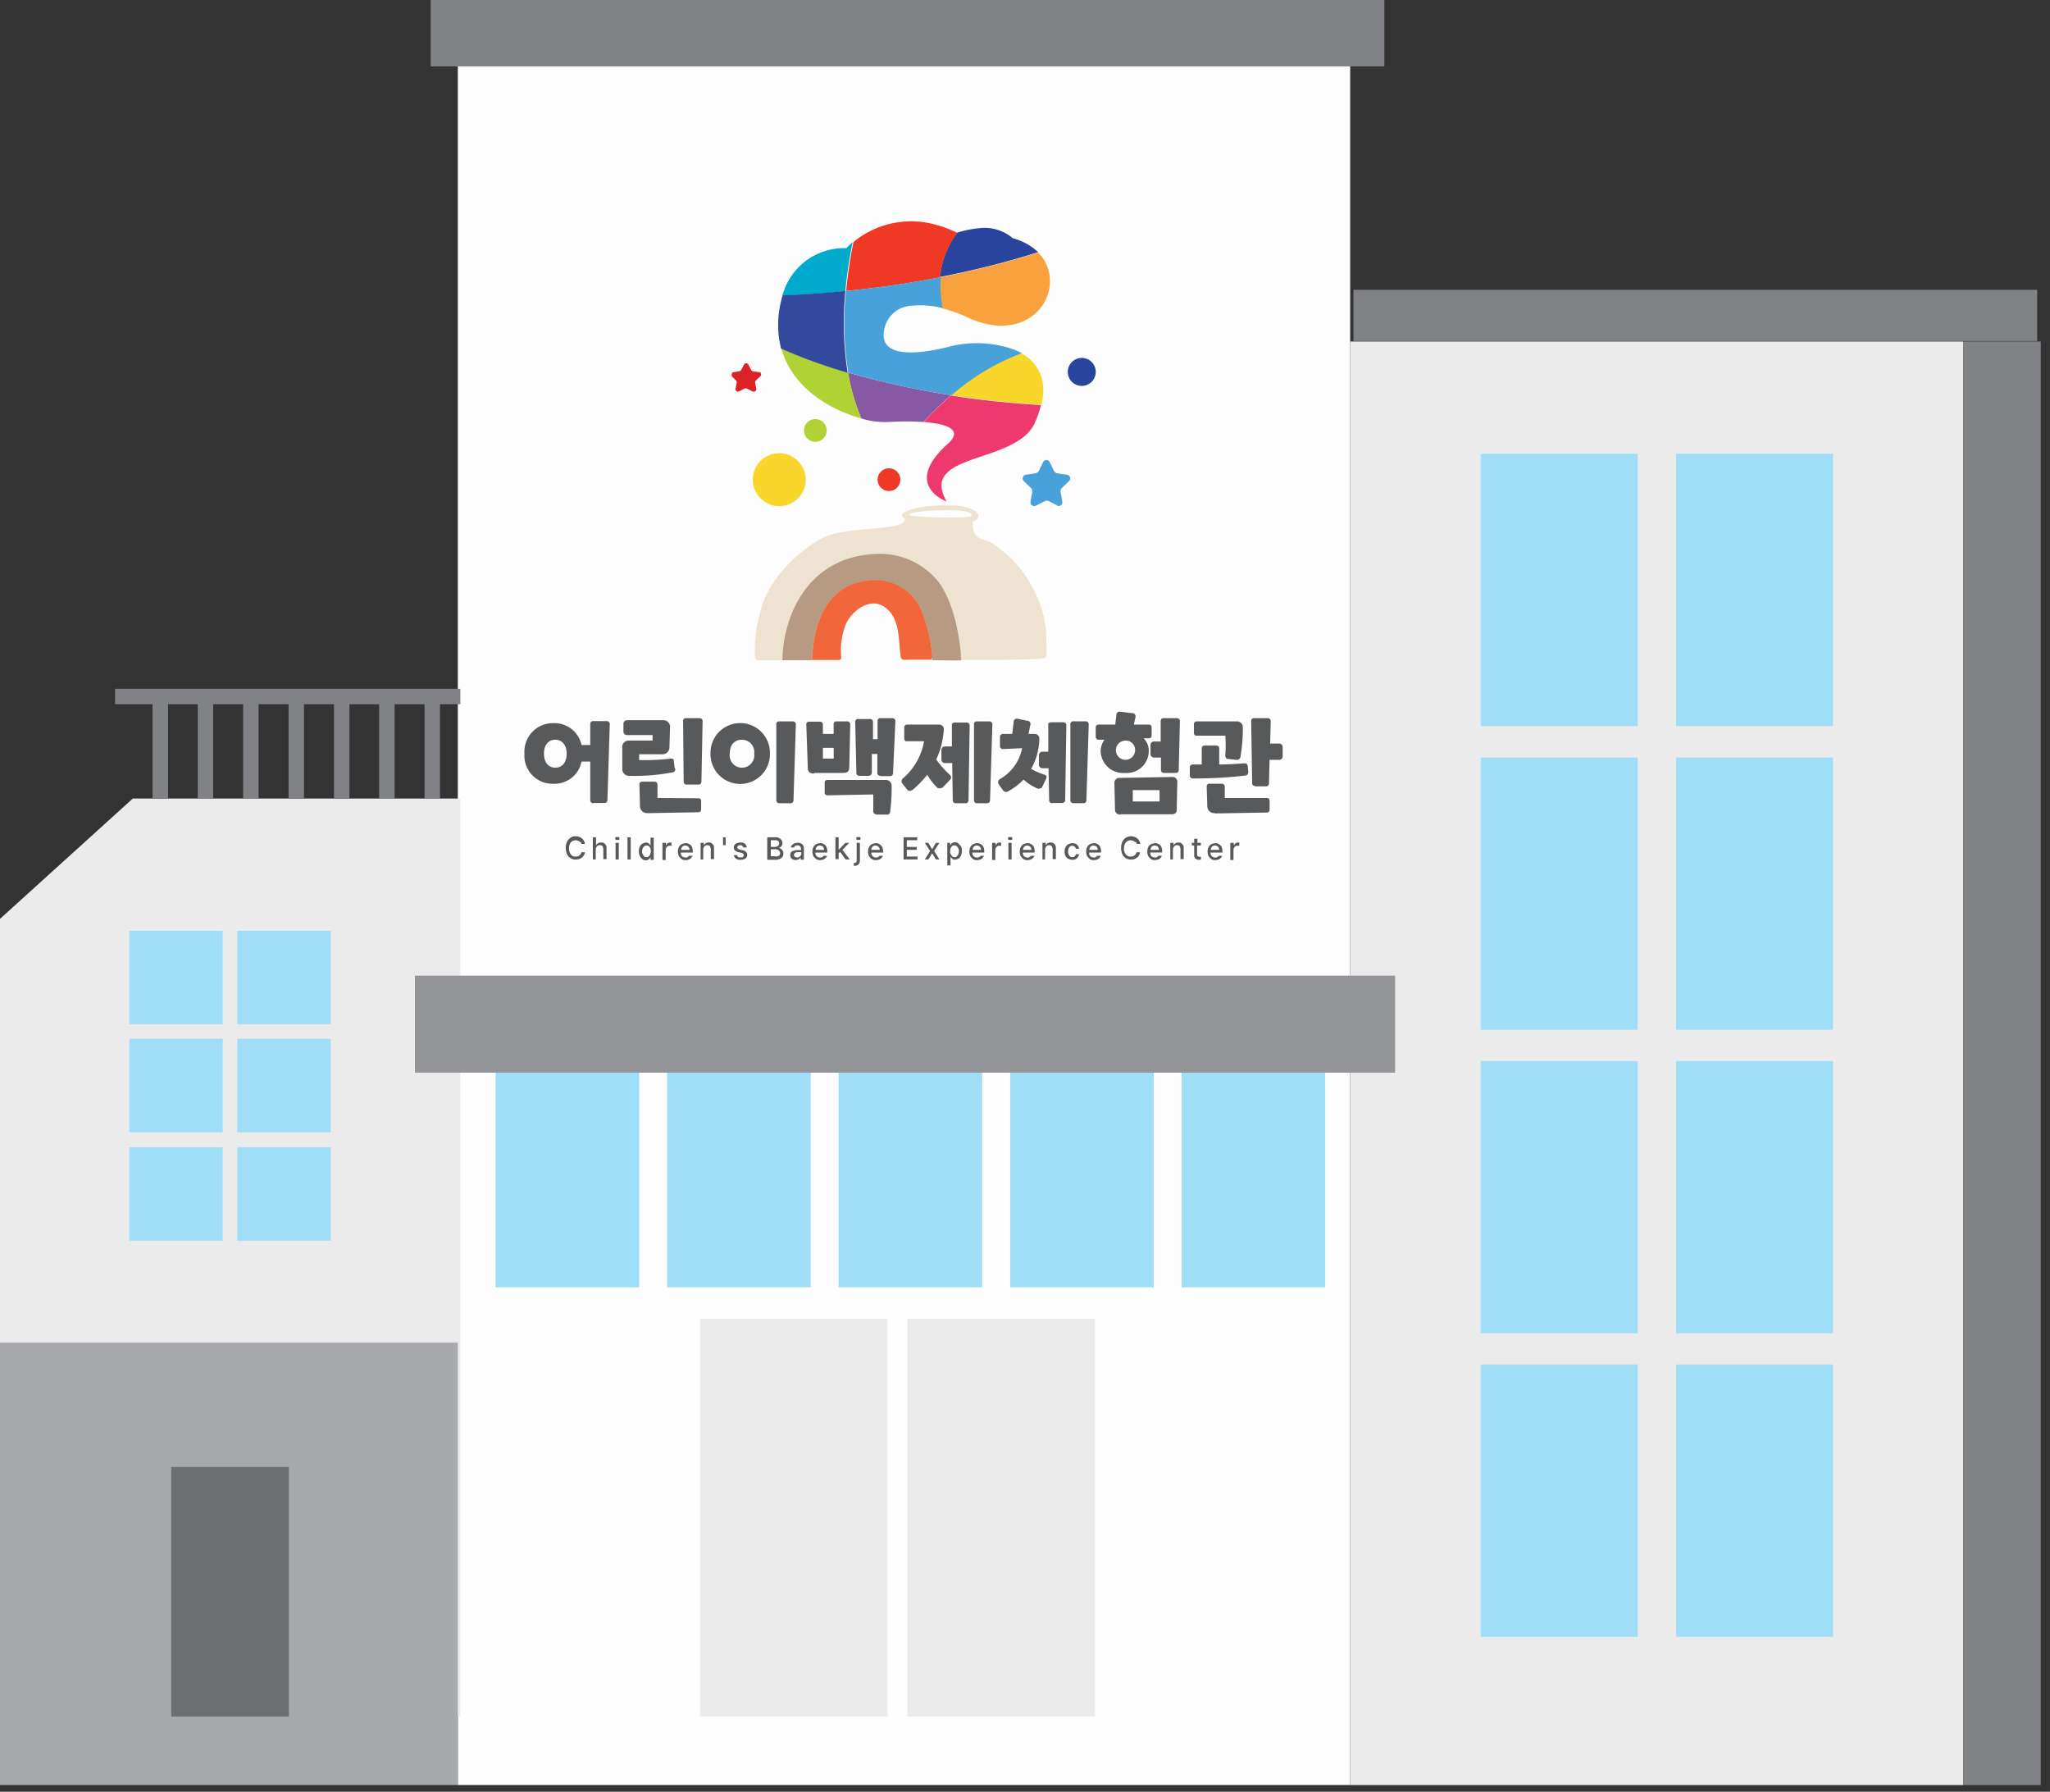 <svg xmlns="http://www.w3.org/2000/svg" xmlns:xlink="http://www.w3.org/1999/xlink" width="222" height="194" viewBox="0 0 222 194">
  <rect x="0" y="0" width="222" height="194" fill="#333333" stroke="none"/>
  <defs>
    <clipPath id="clip-center">
      <rect width="222" height="194"/>
    </clipPath>
  </defs>
  <g id="center" clip-path="url(#clip-center)">
    <g id="그룹_158" data-name="그룹 158" transform="translate(7451 22520)">
      <g id="building" transform="translate(-7471 -22545)">
        <path id="패스_65" data-name="패스 65" d="M166.213,30.882H69.578V218.27h96.635Z" fill="#fdfdfd"/>
        <path id="패스_66" data-name="패스 66" d="M232.6,61.974H166.213v156.3H232.6Z" fill="#ebebeb"/>
        <path id="패스_67" data-name="패스 67" d="M197.348,74.131h-17v29.485h17Z" fill="#a0ddf7"/>
        <path id="패스_68" data-name="패스 68" d="M218.507,74.131h-17v29.485h17Z" fill="#a0ddf7"/>
        <path id="패스_69" data-name="패스 69" d="M197.348,107.021h-17V136.5h17Z" fill="#a0ddf7"/>
        <path id="패스_70" data-name="패스 70" d="M218.507,107.021h-17V136.5h17Z" fill="#a0ddf7"/>
        <path id="패스_71" data-name="패스 71" d="M197.348,139.878h-17v29.484h17Z" fill="#a0ddf7"/>
        <path id="패스_72" data-name="패스 72" d="M218.507,139.878h-17v29.484h17Z" fill="#a0ddf7"/>
        <path id="패스_73" data-name="패스 73" d="M197.348,172.737h-17v29.485h17Z" fill="#a0ddf7"/>
        <path id="패스_74" data-name="패스 74" d="M218.507,172.737h-17v29.485h17Z" fill="#a0ddf7"/>
        <path id="패스_75" data-name="패스 75" d="M102.556,90.559a14.773,14.773,0,0,0-.788,5.645c0,.41.662.253,1.009.284,2.712,0,5.329-.063,8.01,0,.189,0,.346-.126.315-.253a7.638,7.638,0,0,1,.442-3.468c.473-1.356,2.648-3.343,4.414-1.892,1.514,1.23,1.325,3.311,1.577,5.2.063.568.568.347.914.379h2.681c.978,0,2.05.063,2.9,0,.473,0,8.8.031,9.176-.221.221-.158.1-1.734.1-2.049a11.643,11.643,0,0,0-.694-3.847l-.252-.6a14.189,14.189,0,0,0-1.829-3.122,11.232,11.232,0,0,0-2.05-2.018l-.725-.567a2.89,2.89,0,0,0-.978-.505c-.757-.221-1.545-.41-1.419-2.081.82-.221.726-.883.063-1.229a5.375,5.375,0,0,0-2.238-.473,17.2,17.2,0,0,0-3.343.158c-.6.126-3.027.6-1.86,1.229.22,1.608-6.749.568-9.46,2.428-4.983,3.122-5.992,7-5.992,7Zm22.673-9.712c-.063.347-6.653.158-6.748-.095-.126-.252,2.081-.5,3.059-.5,1.2,0,3.784-.095,3.657.567Z" fill="#ede3d0"/>
        <path id="패스_76" data-name="패스 76" d="M121.729,88.131a8.079,8.079,0,0,0-6.78-3.153c-7.411.221-10.154,6.653-10.217,11.478l-.032.032h3.248c.063-3.28,1.2-8.451,6.717-8.64a5.407,5.407,0,0,1,5.3,3.752,16.8,16.8,0,0,1,1.009,4.667v.221h.221c.978,0,2.05.063,2.9,0a1.2,1.2,0,0,0-.031-.347C124.063,95.635,123.716,90.969,121.729,88.131Z" fill="#b79a82"/>
        <path id="패스_77" data-name="패스 77" d="M120.972,96.234a16.8,16.8,0,0,0-1.009-4.667,5.408,5.408,0,0,0-5.3-3.752c-5.518.189-6.622,5.361-6.717,8.64h2.839c.189,0,.346-.126.315-.253a7.638,7.638,0,0,1,.442-3.468c.473-1.356,2.648-3.343,4.414-1.892,1.514,1.23,1.324,3.311,1.577,5.2.063.568.567.347.914.379h2.46V96.2Z" fill="#f2663c"/>
        <path id="패스_78" data-name="패스 78" d="M107.255,76.936a2.869,2.869,0,1,1-2.87-2.87A2.88,2.88,0,0,1,107.255,76.936Z" fill="#f8d62c"/>
        <path id="패스_79" data-name="패스 79" d="M138.662,65.269a1.513,1.513,0,0,1-1.513,1.513,1.514,1.514,0,1,1,1.513-1.513Z" fill="#28449c"/>
        <path id="패스_80" data-name="패스 80" d="M117.5,76.936a1.231,1.231,0,0,1-1.229,1.229,1.23,1.23,0,1,1,1.229-1.229Z" fill="#ef3924"/>
        <path id="패스_81" data-name="패스 81" d="M109.525,71.605a1.231,1.231,0,0,1-1.229,1.23,1.23,1.23,0,1,1,1.229-1.23Z" fill="#b0d235"/>
        <path id="패스_82" data-name="패스 82" d="M84.266,111.968a.314.314,0,0,1-.346-.346v-4.163h-.946a2.965,2.965,0,0,1-3.027,2.4,3.038,3.038,0,0,1-3.153-3.248,3.091,3.091,0,0,1,3.153-3.312,2.992,2.992,0,0,1,3.027,2.366h.946v-2.239a.3.3,0,0,1,.346-.347h1.42a.315.315,0,0,1,.347.347l-.253,8.167a.315.315,0,0,1-.346.347H84.3Zm-2.9-5.36c0-.946-.5-1.514-1.229-1.514-.757,0-1.23.568-1.23,1.514s.5,1.513,1.23,1.513S81.365,107.554,81.365,106.608Z" fill="#58595b"/>
        <path id="패스_83" data-name="패스 83" d="M93.127,108.246a.326.326,0,0,1-.283.379,21.994,21.994,0,0,1-4.636.378.738.738,0,0,1-.82-.788v-2.207a.7.7,0,0,1,.757-.82h2.523v-.6H87.924a.382.382,0,0,1-.41-.411v-.788a.381.381,0,0,1,.41-.409h3.847a.723.723,0,0,1,.788.819l-.063,2.05a.762.762,0,0,1-.82.82h-2.46v.63a24.809,24.809,0,0,0,3.406-.158c.252-.031.346.064.346.253l.095.788Zm-3,4.794a.754.754,0,0,1-.82-.789l-.063-2.27a.3.3,0,0,1,.347-.347h1.261a.316.316,0,0,1,.347.347V111.4l4.383.031c.252,0,.347.1.347.285v.882c0,.252-.126.347-.316.347l-5.455.1Zm4.257-3.091a.316.316,0,0,1-.347-.347l-.063-6.495a.3.3,0,0,1,.347-.347h1.419a.315.315,0,0,1,.346.347l-.126,6.495a.316.316,0,0,1-.347.347H94.389Z" fill="#58595b"/>
        <path id="패스_84" data-name="패스 84" d="M96.943,106.607a3.218,3.218,0,1,1,6.433,0,3.217,3.217,0,1,1-6.433,0Zm4.73,0a1.332,1.332,0,0,0-1.324-1.513c-.82,0-1.324.567-1.324,1.513a1.336,1.336,0,1,0,2.648,0Zm2.744,5.361a.315.315,0,0,1-.347-.346v-8.168a.3.3,0,0,1,.347-.347h1.419a.316.316,0,0,1,.347.347l-.253,8.168a.315.315,0,0,1-.347.346h-1.166Z" fill="#58595b"/>
        <path id="패스_85" data-name="패스 85" d="M108.169,108.751c-.5,0-.693-.158-.693-.694l-.158-4.572a.3.3,0,0,1,.347-.347h1.1a.316.316,0,0,1,.348.347v.978h1.166v-1.01a.3.3,0,0,1,.347-.346h1.1a.315.315,0,0,1,.347.346l-.1,4.541c0,.5-.158.694-.694.694H108.2Zm2.113-2.775h-1.166v1.166h1.166Zm4.636,7.19a.315.315,0,0,1-.347-.347v-1.8l-4.983.095a.282.282,0,0,1-.283-.283v-1.1a.283.283,0,0,1,.283-.285h6.275a.632.632,0,0,1,.694.695,19.29,19.29,0,0,1-.157,2.711.316.316,0,0,1-.347.348h-1.166Zm.441-4.163a.315.315,0,0,1-.347-.347v-2.018h-.6v2.018a.356.356,0,0,1-.378.347h-.946a.315.315,0,0,1-.347-.347l-.127-5.455a.3.3,0,0,1,.348-.347h1.229a.315.315,0,0,1,.347.347v1.829h.5v-1.923a.3.3,0,0,1,.347-.347h1.229a.316.316,0,0,1,.348.347l-.253,5.581a.316.316,0,0,1-.346.347h-.947Z" fill="#58595b"/>
        <path id="패스_86" data-name="패스 86" d="M122.013,110.3s-.348.126-.5,0a6.126,6.126,0,0,1-1.1-1.419,10.59,10.59,0,0,1-1.545,1.608c-.22.158-.473.221-.631,0l-.5-.631a.4.4,0,0,1,.031-.567,6.825,6.825,0,0,0,2.3-4.036h-1.8c-.221.063-.347-.1-.347-.316V103.8a.315.315,0,0,1,.347-.347h3.406a.5.5,0,0,1,.535.536,9.124,9.124,0,0,1-.82,3.248,10.65,10.65,0,0,0,1.482,1.671.354.354,0,0,1,.032.505l-.851.883Zm1.513,1.671a.316.316,0,0,1-.347-.346l-.063-4.005h-.757a.381.381,0,0,1-.409-.411v-.977a.381.381,0,0,1,.409-.41h.725V103.58c-.031-.221.064-.347.284-.347h1.293a.315.315,0,0,1,.347.347l-.126,8.042a.315.315,0,0,1-.347.346Zm2.3,0a.316.316,0,0,1-.347-.346v-8.168a.3.3,0,0,1,.347-.347h1.293a.315.315,0,0,1,.347.347l-.252,8.168a.316.316,0,0,1-.348.346h-1.04Z" fill="#58595b"/>
        <path id="패스_87" data-name="패스 87" d="M132.861,110.265s-.284.189-.474.126a5.674,5.674,0,0,1-1.545-.977,6.826,6.826,0,0,1-1.608,1.23.418.418,0,0,1-.631-.095l-.441-.631a.4.4,0,0,1,.127-.567,4.923,4.923,0,0,0,2.4-3.343l-2.05.095a.315.315,0,0,1-.346-.347v-.946a.315.315,0,0,1,.346-.347h.978l.158-1.325c.031-.252.188-.346.441-.315l1.041.221a.342.342,0,0,1,.314.473l-.188.946h.63a.5.5,0,0,1,.536.536,6.821,6.821,0,0,1-.883,3.248,6.527,6.527,0,0,0,1.451.631c.252.094.252.284.157.473l-.472.977Zm1.1,1.7a.315.315,0,0,1-.346-.347l-.064-3.437h-.63a.381.381,0,0,1-.41-.41V106.8a.382.382,0,0,1,.41-.411h.6v-2.838c-.032-.22.063-.347.316-.347h1.292a.316.316,0,0,1,.347.347l-.126,8.042a.315.315,0,0,1-.347.346H134Zm2.3,0a.315.315,0,0,1-.346-.347v-8.167a.3.3,0,0,1,.346-.347h1.293a.315.315,0,0,1,.347.347l-.252,8.167a.315.315,0,0,1-.347.347h-1.041Z" fill="#58595b"/>
        <path id="패스_88" data-name="패스 88" d="M143.9,105a1.854,1.854,0,0,1,.5,1.356,2.378,2.378,0,0,1-2.586,2.333,2.424,2.424,0,0,1-2.617-2.333,2.085,2.085,0,0,1,.41-1.262h-.6a.315.315,0,0,1-.347-.347V103.8a.315.315,0,0,1,.347-.347h1.766l.126-1.073c.032-.252.189-.346.441-.315l1.293.158a.343.343,0,0,1,.316.473l-.158.757h1.64a.283.283,0,0,1,.284.284v.914a.283.283,0,0,1-.284.284h-.568Zm-2.586,8.2a.53.53,0,0,1-.568-.568l-.063-2.838a.53.53,0,0,1,.568-.567l5.676-.1a.514.514,0,0,1,.567.567l-.063,3c0,.347-.22.473-.567.473h-5.55Zm1.608-6.969a.994.994,0,0,0-1.041-1.041,1.04,1.04,0,1,0,1.041,1.041Zm2.649,4.32h-2.9v1.23h2.9Zm.5-1.861a.316.316,0,0,1-.347-.346v-1.325H145a.381.381,0,0,1-.41-.41v-.915a.381.381,0,0,1,.41-.409h.694v-2.176c0-.221.095-.347.315-.347h1.419a.315.315,0,0,1,.347.347l-.126,5.235a.315.315,0,0,1-.347.346h-1.23Z" fill="#58595b"/>
        <path id="패스_89" data-name="패스 89" d="M155.155,108.656c0,.221-.126.284-.315.316a45.941,45.941,0,0,1-5.645.315.316.316,0,0,1-.347-.347v-.82a.315.315,0,0,1,.347-.346h.947v-1.7c0-.221.094-.347.314-.347h1.231a.3.3,0,0,1,.346.347v1.7c.915,0,1.829-.063,2.744-.126.221,0,.316.094.347.314l.063.694Zm-2.176-1.482c-.22,0-.315-.22-.283-.5a14.289,14.289,0,0,0,0-2.018h-3.122a.283.283,0,0,1-.284-.284v-.978a.282.282,0,0,1,.284-.283h4.32a.63.63,0,0,1,.694.693v.126a18.05,18.05,0,0,1-.252,3,.4.4,0,0,1-.442.347Zm-1.419,5.866a.753.753,0,0,1-.819-.789l-.064-2.049a.3.3,0,0,1,.348-.347h1.261a.316.316,0,0,1,.347.347v1.2h4.509c.252,0,.347.1.347.316v.913c0,.253-.126.348-.315.348l-5.582.094Zm4.383-2.933a.315.315,0,0,1-.346-.347l-.1-6.653a.3.3,0,0,1,.347-.347h1.419a.315.315,0,0,1,.347.347l-.063,2.4h.946a.381.381,0,0,1,.41.41v.946a.381.381,0,0,1-.41.41h-1.009l-.063,2.523a.316.316,0,0,1-.347.347h-1.136Z" fill="#58595b"/>
        <path id="패스_90" data-name="패스 90" d="M82.847,116.2a.8.8,0,0,0-.221-.158.934.934,0,0,0-.283-.063.842.842,0,0,0-.379.1.658.658,0,0,0-.252.316,1.226,1.226,0,0,0,0,.945.861.861,0,0,0,.252.316.674.674,0,0,0,.379.094.468.468,0,0,0,.283-.063.553.553,0,0,0,.221-.158.633.633,0,0,0,.126-.251h.379a.7.7,0,0,1-.189.409.773.773,0,0,1-.347.284,1.151,1.151,0,0,1-.473.1,1.085,1.085,0,0,1-.567-.158,1.043,1.043,0,0,1-.379-.442,1.8,1.8,0,0,1,0-1.324,1.284,1.284,0,0,1,.379-.441.861.861,0,0,1,.567-.158,1.265,1.265,0,0,1,.473.1.985.985,0,0,1,.347.283,1.106,1.106,0,0,1,.189.442h-.379a.9.9,0,0,0-.126-.252Z" fill="#58595b"/>
        <path id="패스_91" data-name="패스 91" d="M84.55,118.057H84.2v-2.4h.347v.882s.095-.188.189-.22a.566.566,0,0,1,.346-.094.52.52,0,0,1,.316.063.734.734,0,0,1,.221.221.68.68,0,0,1,.063.378v1.135h-.347v-1.1a1.022,1.022,0,0,0-.095-.315.38.38,0,0,0-.283-.094.266.266,0,0,0-.221.062.384.384,0,0,0-.158.158.6.6,0,0,0-.063.252v1.073Z" fill="#58595b"/>
        <path id="패스_92" data-name="패스 92" d="M86.726,115.944a.478.478,0,0,1-.095-.063v-.189c0-.031.063-.063.095-.063h.253c.063,0,.063.032.095.063v.189c0,.031-.063.063-.095.063h-.253Zm-.063.315h.347v1.8h-.347Z" fill="#58595b"/>
        <path id="패스_93" data-name="패스 93" d="M88.3,118.057h-.346v-2.4H88.3Z" fill="#58595b"/>
        <path id="패스_94" data-name="패스 94" d="M89.533,117.992a1.722,1.722,0,0,1-.253-.315,1.2,1.2,0,0,1-.095-.505,1.313,1.313,0,0,1,.095-.5.688.688,0,0,1,.284-.314.884.884,0,0,1,.378-.127.341.341,0,0,1,.253.063.32.32,0,0,1,.158.127.676.676,0,0,1,.095.157v-.883h.346v2.4h-.346V117.8s-.063.1-.095.158a.692.692,0,0,1-.158.126.589.589,0,0,1-.253.062.5.5,0,0,1-.378-.125Zm.063-.5a1.553,1.553,0,0,0,.157.221.36.36,0,0,0,.253.1.261.261,0,0,0,.253-.1.563.563,0,0,0,.158-.221,1.126,1.126,0,0,0,.063-.346.521.521,0,0,0-.063-.316.57.57,0,0,0-.158-.221.341.341,0,0,0-.253-.063.261.261,0,0,0-.253.1.562.562,0,0,0-.157.221.929.929,0,0,0-.063.315A.515.515,0,0,0,89.6,117.487Z" fill="#58595b"/>
        <path id="패스_95" data-name="패스 95" d="M91.772,116.258h.346v.284a1.638,1.638,0,0,1,.158-.221.509.509,0,0,1,.284-.094h.158v.346h-.189a.267.267,0,0,0-.221.063.384.384,0,0,0-.158.158.456.456,0,0,0-.063.221v1.1H91.74v-1.8Z" fill="#58595b"/>
        <path id="패스_96" data-name="패스 96" d="M93.79,118a1.532,1.532,0,0,1-.283-.316,1.229,1.229,0,0,1,0-.946.689.689,0,0,1,.283-.315,1.03,1.03,0,0,1,.442-.126.61.61,0,0,1,.41.1.618.618,0,0,1,.284.283,1.2,1.2,0,0,1,.095.505v.126H93.727s0,.221.063.284a.287.287,0,0,0,.189.189.589.589,0,0,0,.253.063.339.339,0,0,0,.252-.063c.063-.063.126-.1.158-.126h.347a.6.6,0,0,1-.158.252.682.682,0,0,1-.252.158,1.118,1.118,0,0,1-.347.062A.666.666,0,0,1,93.79,118Zm.883-.978a.54.54,0,0,0-.063-.252.378.378,0,0,0-.158-.158.573.573,0,0,0-.22-.063.425.425,0,0,0-.253.063.379.379,0,0,0-.158.158.6.6,0,0,0-.063.252Z" fill="#58595b"/>
        <path id="패스_97" data-name="패스 97" d="M96.217,118.056h-.346v-1.8h.346v.284s.095-.189.189-.221a.534.534,0,0,1,.316-.094.518.518,0,0,1,.315.063.733.733,0,0,1,.221.221.679.679,0,0,1,.063.378v1.135h-.347v-1.1a1.022,1.022,0,0,0-.095-.315.384.384,0,0,0-.283-.094.266.266,0,0,0-.221.062.385.385,0,0,0-.158.158.6.6,0,0,0-.063.253v1.072Z" fill="#58595b"/>
        <path id="패스_98" data-name="패스 98" d="M98.583,116.512H98.3v-.852h.283Z" fill="#58595b"/>
        <path id="패스_99" data-name="패스 99" d="M100.412,116.573a.629.629,0,0,0-.221-.062.393.393,0,0,0-.189.031c-.063,0-.094.063-.126.094,0,.032-.032.064-.032.127s0,.094.063.126a.771.771,0,0,0,.22.1l.284.063a.711.711,0,0,1,.378.189.4.4,0,0,1,.126.315c0,.1,0,.221-.094.284a.486.486,0,0,1-.252.189,1.345,1.345,0,0,1-.379.064.8.8,0,0,1-.5-.127.584.584,0,0,1-.221-.379h.347a.319.319,0,0,0,.346.253c.127,0,.221,0,.285-.063a.192.192,0,0,0,.094-.19.173.173,0,0,0-.063-.157.742.742,0,0,0-.221-.1l-.284-.062a.719.719,0,0,1-.378-.19.4.4,0,0,1-.126-.315.348.348,0,0,1,.095-.284.392.392,0,0,1,.253-.189,1.159,1.159,0,0,1,.378-.063.572.572,0,0,1,.347.063.33.33,0,0,1,.22.189.381.381,0,0,1,.095.284h-.346s-.063-.127-.127-.158Z" fill="#58595b"/>
        <path id="패스_100" data-name="패스 100" d="M103.093,115.66h.882a.569.569,0,0,1,.41.094.579.579,0,0,1,.253.221.536.536,0,0,1,.094.316.47.47,0,0,1-.126.346.426.426,0,0,1-.284.158s.158.063.253.1a1.352,1.352,0,0,1,.188.221.514.514,0,0,1,.064.314.456.456,0,0,1-.1.348.507.507,0,0,1-.283.221,1.015,1.015,0,0,1-.442.094h-.914V115.66Zm.85,1.04a.389.389,0,0,0,.221-.063.305.305,0,0,0,.158-.125.445.445,0,0,0,.063-.19.358.358,0,0,0-.094-.252.473.473,0,0,0-.316-.1h-.5v.725Zm.032,1.041a.667.667,0,0,0,.379-.095.287.287,0,0,0,.126-.252.3.3,0,0,0-.063-.22c-.063-.063-.1-.127-.158-.158a.588.588,0,0,0-.252-.063h-.536v.757h.5Z" fill="#58595b"/>
        <path id="패스_101" data-name="패스 101" d="M105.8,117.173a1.505,1.505,0,0,1,.473-.127h.473v-.158a.617.617,0,0,0-.1-.252.386.386,0,0,0-.284-.1.338.338,0,0,0-.251.063.322.322,0,0,0-.127.158h-.347a.911.911,0,0,1,.126-.252,1.733,1.733,0,0,1,.253-.189,1.189,1.189,0,0,1,.378-.063.522.522,0,0,1,.316.063.5.5,0,0,1,.252.189.674.674,0,0,1,.094.378v1.2h-.346v-.252s-.1.157-.19.189a.564.564,0,0,1-.346.094.522.522,0,0,1-.316-.062.425.425,0,0,1-.221-.19.581.581,0,0,1,.126-.693Zm.252.6a.923.923,0,0,0,.252.063.341.341,0,0,0,.253-.063.388.388,0,0,0,.158-.158.459.459,0,0,0,.063-.19v-.157h-.411a.384.384,0,0,0-.283.094.226.226,0,0,0-.1.19c0,.063,0,.157.1.189Z" fill="#58595b"/>
        <path id="패스_102" data-name="패스 102" d="M108.359,118a1.526,1.526,0,0,1-.284-.316,1.225,1.225,0,0,1,0-.946.691.691,0,0,1,.284-.315,1.023,1.023,0,0,1,.441-.126.61.61,0,0,1,.41.1.623.623,0,0,1,.284.283,1.2,1.2,0,0,1,.094.505v.126H108.3s0,.221.063.284.1.157.189.189a.584.584,0,0,0,.252.063.339.339,0,0,0,.252-.063.708.708,0,0,0,.158-.126h.347a.6.6,0,0,1-.157.252,1.1,1.1,0,0,1-.253.158,1.119,1.119,0,0,1-.347.062A.663.663,0,0,1,108.359,118Zm.883-.978a.54.54,0,0,0-.063-.252.382.382,0,0,0-.158-.158.577.577,0,0,0-.221-.063.424.424,0,0,0-.252.063.382.382,0,0,0-.158.158.6.6,0,0,0-.063.252Z" fill="#58595b"/>
        <path id="패스_103" data-name="패스 103" d="M110.471,115.66h.347v1.356l.726-.757h.409l-.725.757.788,1.041h-.441l-.6-.82-.158.157v.632h-.347V115.66Z" fill="#58595b"/>
        <path id="패스_104" data-name="패스 104" d="M113.12,116.259v1.924a.545.545,0,0,1-.158.41.62.62,0,0,1-.441.158h-.063v-.316h.063a.311.311,0,0,0,.189-.063.271.271,0,0,0,.063-.189v-1.924Zm-.284-.315a.489.489,0,0,1-.1-.063v-.189c0-.031.063-.063.1-.063h.253c.031,0,.063.032.094.063v.189c0,.031-.063.063-.094.063h-.253Z" fill="#58595b"/>
        <path id="패스_105" data-name="패스 105" d="M114.381,118a1.53,1.53,0,0,1-.283-.316,1.225,1.225,0,0,1,0-.946.689.689,0,0,1,.283-.315,1.036,1.036,0,0,1,.442-.126.61.61,0,0,1,.41.1.809.809,0,0,1,.284.283,1.192,1.192,0,0,1,.126.505v.126H114.35s0,.221.063.284.1.157.189.189a.589.589,0,0,0,.253.063.339.339,0,0,0,.252-.063.7.7,0,0,0,.157-.126h.348a.605.605,0,0,1-.158.252.681.681,0,0,1-.253.158,1.113,1.113,0,0,1-.346.062.666.666,0,0,1-.442-.125Zm.883-.978a.54.54,0,0,0-.063-.252.374.374,0,0,0-.157-.158.582.582,0,0,0-.221-.063.423.423,0,0,0-.252.063.382.382,0,0,0-.158.158.588.588,0,0,0-.063.252Z" fill="#58595b"/>
        <path id="패스_106" data-name="패스 106" d="M117.819,115.66h1.513v.315H118.2v.725h1.072v.316H118.2v.725h1.167v.316H117.85v-2.4Z" fill="#58595b"/>
        <path id="패스_107" data-name="패스 107" d="M120.941,116.952l.409-.694h.379l-.567.883.567.915h-.379l-.409-.663-.411.663h-.378l.568-.915-.568-.883h.378Z" fill="#58595b"/>
        <path id="패스_108" data-name="패스 108" d="M122.549,116.259h.346v.283s.063-.094.1-.157a.675.675,0,0,1,.158-.126.588.588,0,0,1,.252-.063.5.5,0,0,1,.378.126,2.7,2.7,0,0,1,.284.315.855.855,0,0,1,.1.5,1.308,1.308,0,0,1-.1.5.867.867,0,0,1-.252.316.9.9,0,0,1-.378.126.42.42,0,0,1-.316-.1,1.354,1.354,0,0,1-.189-.221v.946h-.347v-2.491Zm.409,1.229a1.588,1.588,0,0,0,.158.221.36.36,0,0,0,.253.1.259.259,0,0,0,.251-.1.55.55,0,0,0,.158-.221.918.918,0,0,0,.063-.315.517.517,0,0,0-.063-.315.55.55,0,0,0-.158-.221.356.356,0,0,0-.251-.1.341.341,0,0,0-.253.063.569.569,0,0,0-.158.221.953.953,0,0,0-.063.316A.62.62,0,0,0,122.958,117.488Z" fill="#58595b"/>
        <path id="패스_109" data-name="패스 109" d="M125.355,118a1.53,1.53,0,0,1-.283-.316,1.225,1.225,0,0,1,0-.946.688.688,0,0,1,.283-.315,1.028,1.028,0,0,1,.442-.126.612.612,0,0,1,.41.1.809.809,0,0,1,.284.283,1.2,1.2,0,0,1,.094.505v.126h-1.293s0,.221.063.284.095.157.189.189a.593.593,0,0,0,.253.063.339.339,0,0,0,.252-.063.732.732,0,0,0,.158-.126h.347a.594.594,0,0,1-.158.252.681.681,0,0,1-.253.158,1.113,1.113,0,0,1-.346.062A.666.666,0,0,1,125.355,118Zm.883-.978a.54.54,0,0,0-.063-.252.368.368,0,0,0-.158-.158.573.573,0,0,0-.22-.063.427.427,0,0,0-.253.063.374.374,0,0,0-.157.158.588.588,0,0,0-.064.252Z" fill="#58595b"/>
        <path id="패스_110" data-name="패스 110" d="M127.469,116.258h.346v.284a1.652,1.652,0,0,1,.158-.221.506.506,0,0,1,.284-.094h.157v.346h-.189a.267.267,0,0,0-.221.063.38.38,0,0,0-.157.158.45.45,0,0,0-.064.221v1.1h-.346v-1.8Z" fill="#58595b"/>
        <path id="패스_111" data-name="패스 111" d="M129.266,115.944a.459.459,0,0,1-.1-.063v-.189c0-.031.063-.063.1-.063h.252c.032,0,.063.032.1.063v.189c0,.031-.063.063-.1.063h-.252Zm-.064.315h.348v1.8H129.2Z" fill="#58595b"/>
        <path id="패스_112" data-name="패스 112" d="M130.811,118a1.526,1.526,0,0,1-.284-.316,1.237,1.237,0,0,1,0-.946.685.685,0,0,1,.284-.315,1.028,1.028,0,0,1,.442-.126.609.609,0,0,1,.409.1.618.618,0,0,1,.284.283,1.2,1.2,0,0,1,.1.505v.126h-1.294s0,.221.064.284.094.157.189.189a.589.589,0,0,0,.253.063.338.338,0,0,0,.251-.063c.063-.063.127-.1.158-.126h.347a.594.594,0,0,1-.158.252.676.676,0,0,1-.252.158,1.118,1.118,0,0,1-.346.062A.665.665,0,0,1,130.811,118Zm.883-.978a.54.54,0,0,0-.063-.252.368.368,0,0,0-.158-.158.573.573,0,0,0-.22-.063.426.426,0,0,0-.253.063.382.382,0,0,0-.158.158.6.6,0,0,0-.063.252Z" fill="#58595b"/>
        <path id="패스_113" data-name="패스 113" d="M133.239,118.056h-.347v-1.8h.347v.284s.094-.189.189-.221a.534.534,0,0,1,.316-.094.514.514,0,0,1,.314.063.728.728,0,0,1,.221.221.68.68,0,0,1,.064.378v1.135h-.348v-1.1a1.017,1.017,0,0,0-.094-.315.386.386,0,0,0-.284-.094.267.267,0,0,0-.221.062.38.38,0,0,0-.157.158.589.589,0,0,0-.064.253v1.072Z" fill="#58595b"/>
        <path id="패스_114" data-name="패스 114" d="M135.667,118a1.53,1.53,0,0,1-.283-.316,1.225,1.225,0,0,1,0-.946.688.688,0,0,1,.283-.315,1.028,1.028,0,0,1,.442-.126.8.8,0,0,1,.378.063.865.865,0,0,1,.253.22.964.964,0,0,1,.126.316h-.347a.877.877,0,0,0-.127-.221.357.357,0,0,0-.251-.1.341.341,0,0,0-.253.063.584.584,0,0,0-.158.221.953.953,0,0,0-.063.316.621.621,0,0,0,.063.346,1.319,1.319,0,0,0,.158.221.337.337,0,0,0,.253.064.261.261,0,0,0,.251-.1c.063-.1.127-.126.127-.221h.347a1.559,1.559,0,0,1-.126.316.883.883,0,0,1-.253.221.682.682,0,0,1-.378.063.723.723,0,0,1-.442-.127Z" fill="#58595b"/>
        <path id="패스_115" data-name="패스 115" d="M138,118a1.526,1.526,0,0,1-.284-.316,1.237,1.237,0,0,1,0-.946.685.685,0,0,1,.284-.315,1.027,1.027,0,0,1,.441-.126.61.61,0,0,1,.41.1.618.618,0,0,1,.284.283,1.2,1.2,0,0,1,.1.505v.126h-1.294s0,.221.064.284a.284.284,0,0,0,.189.189.588.588,0,0,0,.252.063.339.339,0,0,0,.252-.063c.063-.063.127-.1.158-.126h.347a.594.594,0,0,1-.158.252.676.676,0,0,1-.252.158,1.119,1.119,0,0,1-.347.062A.663.663,0,0,1,138,118Zm.883-.978a.533.533,0,0,0-.064-.252.374.374,0,0,0-.157-.158.572.572,0,0,0-.221-.063.424.424,0,0,0-.252.063.382.382,0,0,0-.158.158.6.6,0,0,0-.063.252Z" fill="#58595b"/>
        <path id="패스_116" data-name="패스 116" d="M142.951,116.2a.789.789,0,0,0-.221-.158.925.925,0,0,0-.283-.063.844.844,0,0,0-.379.1.662.662,0,0,0-.252.316,1.05,1.05,0,0,0-.094.472.75.75,0,0,0,.094.473.867.867,0,0,0,.252.316.675.675,0,0,0,.379.094.465.465,0,0,0,.283-.063.559.559,0,0,0,.221-.158.64.64,0,0,0,.127-.251h.378a.928.928,0,0,1-.157.409.986.986,0,0,1-.348.284,1.049,1.049,0,0,1-.472.1,1.084,1.084,0,0,1-.568-.158,1.041,1.041,0,0,1-.378-.442,1.789,1.789,0,0,1,0-1.324,1.272,1.272,0,0,1,.378-.441,1.084,1.084,0,0,1,.568-.158,1.262,1.262,0,0,1,.472.1.983.983,0,0,1,.348.283,1.1,1.1,0,0,1,.188.442h-.378a.9.9,0,0,0-.126-.252Z" fill="#58595b"/>
        <path id="패스_117" data-name="패스 117" d="M144.623,118a1.525,1.525,0,0,1-.284-.316,1.225,1.225,0,0,1,0-.946.69.69,0,0,1,.284-.315,1.023,1.023,0,0,1,.441-.126.749.749,0,0,1,.694.378,1.2,1.2,0,0,1,.094.505v.126H144.56s0,.221.063.284a.286.286,0,0,0,.189.189.584.584,0,0,0,.252.063.341.341,0,0,0,.253-.063c.063-.063.126-.1.157-.126h.347a.6.6,0,0,1-.157.252.681.681,0,0,1-.253.158,1.119,1.119,0,0,1-.347.062A.663.663,0,0,1,144.623,118Zm.883-.978a.54.54,0,0,0-.063-.252.382.382,0,0,0-.158-.158.577.577,0,0,0-.221-.063.424.424,0,0,0-.252.063.382.382,0,0,0-.158.158.6.6,0,0,0-.063.252Z" fill="#58595b"/>
        <path id="패스_118" data-name="패스 118" d="M147.083,118.056h-.348v-1.8h.348v.284s.094-.189.188-.221a.536.536,0,0,1,.316-.094.517.517,0,0,1,.315.063.728.728,0,0,1,.221.221.68.68,0,0,1,.063.378v1.135h-.347v-1.1a1.017,1.017,0,0,0-.094-.315.386.386,0,0,0-.284-.094.266.266,0,0,0-.221.062.38.38,0,0,0-.157.158.589.589,0,0,0-.064.253v1.072Z" fill="#58595b"/>
        <path id="패스_119" data-name="패스 119" d="M150.015,116.542h-.379v.978s0,.158.063.19a.246.246,0,0,0,.158.063h.19v.315h-.221a.339.339,0,0,1-.252-.063.32.32,0,0,1-.19-.158.339.339,0,0,1-.063-.252v-1.073h-.252v-.283h.252v-.442h.347v.442h.379v.283Z" fill="#58595b"/>
        <path id="패스_120" data-name="패스 120" d="M151.151,118a1.525,1.525,0,0,1-.284-.316,1.225,1.225,0,0,1,0-.946.69.69,0,0,1,.284-.315,1.023,1.023,0,0,1,.441-.126.608.608,0,0,1,.409.1.813.813,0,0,1,.285.283,1.2,1.2,0,0,1,.094.505v.126h-1.292s0,.221.063.284.094.157.188.189a.589.589,0,0,0,.253.063.34.34,0,0,0,.252-.063.7.7,0,0,0,.157-.126h.348a.605.605,0,0,1-.158.252.676.676,0,0,1-.252.158,1.119,1.119,0,0,1-.347.062A.663.663,0,0,1,151.151,118Zm.882-.978a.534.534,0,0,0-.062-.252.382.382,0,0,0-.158-.158.577.577,0,0,0-.221-.063.427.427,0,0,0-.253.063.38.38,0,0,0-.157.158.6.6,0,0,0-.063.252Z" fill="#58595b"/>
        <path id="패스_121" data-name="패스 121" d="M153.263,116.258h.346v.284a1.652,1.652,0,0,1,.158-.221.511.511,0,0,1,.284-.094h.158v.346h-.189a.266.266,0,0,0-.221.063.388.388,0,0,0-.158.158.45.45,0,0,0-.063.221v1.1h-.347v-1.8Z" fill="#58595b"/>
        <path id="패스_122" data-name="패스 122" d="M101.484,67.38l-.6-.316a.621.621,0,0,0-.251,0l-.6.316a.266.266,0,0,1-.378-.284l.126-.662a.389.389,0,0,0-.063-.221l-.474-.473s-.063-.41.158-.442l.663-.094s.157-.063.189-.126l.316-.6a.267.267,0,0,1,.472,0l.316.6s.094.126.189.126l.662.094c.221,0,.284.284.126.442l-.5.473s-.1.158-.063.221l.126.662a.266.266,0,0,1-.378.284Z" fill="#dc2226"/>
        <path id="패스_123" data-name="패스 123" d="M134.532,79.742l-.977-.5a.726.726,0,0,0-.379,0l-.977.5a.411.411,0,0,1-.6-.441l.19-1.072s0-.283-.127-.378l-.788-.757a.405.405,0,0,1,.221-.694l1.072-.157s.252-.095.315-.221l.474-.978a.4.4,0,0,1,.725,0l.473.978s.189.221.315.221l1.072.157a.4.4,0,0,1,.221.694l-.788.757a.637.637,0,0,0-.127.378l.19,1.072a.411.411,0,0,1-.6.441Z" fill="#49a1da"/>
        <path id="패스_124" data-name="패스 124" d="M132.45,52.337a5.181,5.181,0,0,0-.63-.536,6.577,6.577,0,0,0-2.144-1.009,4.7,4.7,0,0,0-3.721-1.072,11.15,11.15,0,0,0-2.3.473,9.35,9.35,0,0,0-1.86,4.793,93.726,93.726,0,0,0,10.627-2.681Z" fill="#28449c"/>
        <path id="패스_125" data-name="패스 125" d="M121.824,55.02a8.975,8.975,0,0,1,1.86-4.793,12.142,12.142,0,0,0-2.208-.852,9.817,9.817,0,0,0-9.049,1.828,48.819,48.819,0,0,0-.789,5.3c3-.284,6.465-.757,10.217-1.482Z" fill="#ef3924"/>
        <path id="패스_126" data-name="패스 126" d="M112.363,51.2a4.475,4.475,0,0,0-.693.663h-.158A6.928,6.928,0,0,0,104.731,57c1.7-.063,4.037-.189,6.812-.473a49.074,49.074,0,0,1,.789-5.3Z" fill="#0ac"/>
        <path id="패스_127" data-name="패스 127" d="M123.021,67.791a38.6,38.6,0,0,0-3,2.9,7.6,7.6,0,0,1,.883.095c1.955.252,3.28.883,1.734,2.27a9.655,9.655,0,0,0-1.135,1.166c-3.027,3.627,1.009,5.077,1.009,5.077-1.7-2.964.788-3.879,3.689-4.856,2.334-.788,4.952-1.639,5.866-3.658a.115.115,0,0,1,.032-.095,10.512,10.512,0,0,0,.63-1.829q-5.344-.331-9.744-1.041Z" fill="#ee396f"/>
        <path id="패스_128" data-name="패스 128" d="M132.766,68.831a5.569,5.569,0,0,0,.031-2.964,4.427,4.427,0,0,0-.6-1.23,4.593,4.593,0,0,0-1.608-1.387,24.7,24.7,0,0,0-7.6,4.541c2.932.441,6.181.82,9.744,1.041Z" fill="#f8d62c"/>
        <path id="패스_129" data-name="패스 129" d="M122.044,58.392a14.854,14.854,0,0,1,2.618.915,9.474,9.474,0,0,0,2.995.915c3.911.441,6.308-2.428,6.024-5.2a4.3,4.3,0,0,0-1.262-2.681,95.329,95.329,0,0,1-10.627,2.681,12.767,12.767,0,0,0,.221,3.374Z" fill="#f9a13f"/>
        <path id="패스_130" data-name="패스 130" d="M123.021,67.791a90.176,90.176,0,0,1-11.194-2.46,20.964,20.964,0,0,0,1.451,4.983,8.664,8.664,0,0,0,2.806.379h.189a29.2,29.2,0,0,1,3.721,0,38.811,38.811,0,0,1,3-2.9Z" fill="#8759a5"/>
        <path id="패스_131" data-name="패스 131" d="M121.824,55.018c-3.753.725-7.253,1.2-10.217,1.482a33.362,33.362,0,0,0,.252,8.829,83.64,83.64,0,0,0,11.194,2.46,24.707,24.707,0,0,1,7.6-4.541c-.221-.126-.443-.22-.7-.347a12.147,12.147,0,0,0-7.252-.347c-2.712.694-7.474,1.419-6.97-1.7a3.124,3.124,0,0,1,2.933-2.743,9.918,9.918,0,0,1,3.437.252,11.508,11.508,0,0,1-.22-3.374Z" fill="#49a1da"/>
        <path id="패스_132" data-name="패스 132" d="M104.606,62.713c1.23,4.446,5.55,6.748,8.7,7.6a21.057,21.057,0,0,1-1.451-4.983,58.28,58.28,0,0,1-7.22-2.617Z" fill="#b0d235"/>
        <path id="패스_133" data-name="패스 133" d="M111.575,56.5c-2.775.284-5.109.41-6.812.473a3.388,3.388,0,0,0-.157.536,11.252,11.252,0,0,0-.221,1.1,10.739,10.739,0,0,0,0,3.185l.189.946a58.308,58.308,0,0,0,7.221,2.617,34.781,34.781,0,0,1-.252-8.829Z" fill="#32499e"/>
        <path id="패스_134" data-name="패스 134" d="M116.116,167.784H95.808V210.86h20.308Z" fill="#ebebeb"/>
        <path id="패스_135" data-name="패스 135" d="M138.569,167.784H118.26V210.86h20.309Z" fill="#ebebeb"/>
        <path id="패스_136" data-name="패스 136" d="M241,61.974h-8.4v156.3H241Z" fill="#808285"/>
        <path id="패스_137" data-name="패스 137" d="M240.613,61.265V56.377H166.571v5.55h74.042Z" fill="#808285"/>
        <path id="패스_138" data-name="패스 138" d="M89.217,139.878H73.671v24.5H89.217Z" fill="#a0ddf7"/>
        <path id="패스_139" data-name="패스 139" d="M107.792,139.878H92.245v24.5h15.547Z" fill="#a0ddf7"/>
        <path id="패스_140" data-name="패스 140" d="M126.364,139.878H110.818v24.5h15.546Z" fill="#a0ddf7"/>
        <path id="패스_141" data-name="패스 141" d="M144.938,139.878H129.392v24.5h15.546Z" fill="#a0ddf7"/>
        <path id="패스_142" data-name="패스 142" d="M163.512,139.878H147.966v24.5h15.546Z" fill="#a0ddf7"/>
        <path id="패스_143" data-name="패스 143" d="M169.913,25H66.639v7.189H169.913Z" fill="#808285"/>
        <path id="패스_144" data-name="패스 144" d="M20,210.862H69.856v-99.4H34.38L20,124.489Z" fill="#ebebeb"/>
        <path id="패스_145" data-name="패스 145" d="M69.856,99.579h-37.4v1.672h37.4Z" fill="#808285"/>
        <path id="패스_146" data-name="패스 146" d="M67.648,111.467V100.146H65.977v11.321Z" fill="#808285"/>
        <path id="패스_147" data-name="패스 147" d="M62.729,111.468V100.146H61.058v11.322Z" fill="#808285"/>
        <path id="패스_148" data-name="패스 148" d="M57.841,111.436V100.115H56.169v11.321Z" fill="#808285"/>
        <path id="패스_149" data-name="패스 149" d="M52.921,111.436V100.115H51.25v11.321Z" fill="#808285"/>
        <path id="패스_150" data-name="패스 150" d="M48,111.467V100.146H46.332v11.321Z" fill="#808285"/>
        <path id="패스_151" data-name="패스 151" d="M43.083,111.467V100.146H41.412v11.321Z" fill="#808285"/>
        <path id="패스_152" data-name="패스 152" d="M38.2,111.436V100.115H36.524v11.321Z" fill="#808285"/>
        <path id="패스_153" data-name="패스 153" d="M44.123,125.783H34V135.9H44.123Z" fill="#a0ddf7"/>
        <path id="패스_154" data-name="패스 154" d="M55.822,125.783H45.7V135.9H55.822Z" fill="#a0ddf7"/>
        <path id="패스_155" data-name="패스 155" d="M44.123,137.481H34V147.6H44.123Z" fill="#a0ddf7"/>
        <path id="패스_156" data-name="패스 156" d="M55.822,137.481H45.7V147.6H55.822Z" fill="#a0ddf7"/>
        <path id="패스_157" data-name="패스 157" d="M44.123,149.212H34v10.122H44.123Z" fill="#a0ddf7"/>
        <path id="패스_158" data-name="패스 158" d="M55.822,149.212H45.7v10.122H55.822Z" fill="#a0ddf7"/>
        <path id="패스_159" data-name="패스 159" d="M69.578,170.373H20v47.9H69.578Z" fill="#a7a9ac"/>
        <path id="패스_160" data-name="패스 160" d="M51.282,183.837H38.542v27.025h12.74Z" fill="#6d6e71"/>
        <path id="패스_161" data-name="패스 161" d="M171.08,130.64H64.936v10.5H171.08Z" fill="#939598"/>
      </g>
      <rect id="사각형_162" data-name="사각형 162" width="222" height="194" transform="translate(-7451 -22520)" fill="#fff" opacity="0"/>
    </g>
  </g>
</svg>
